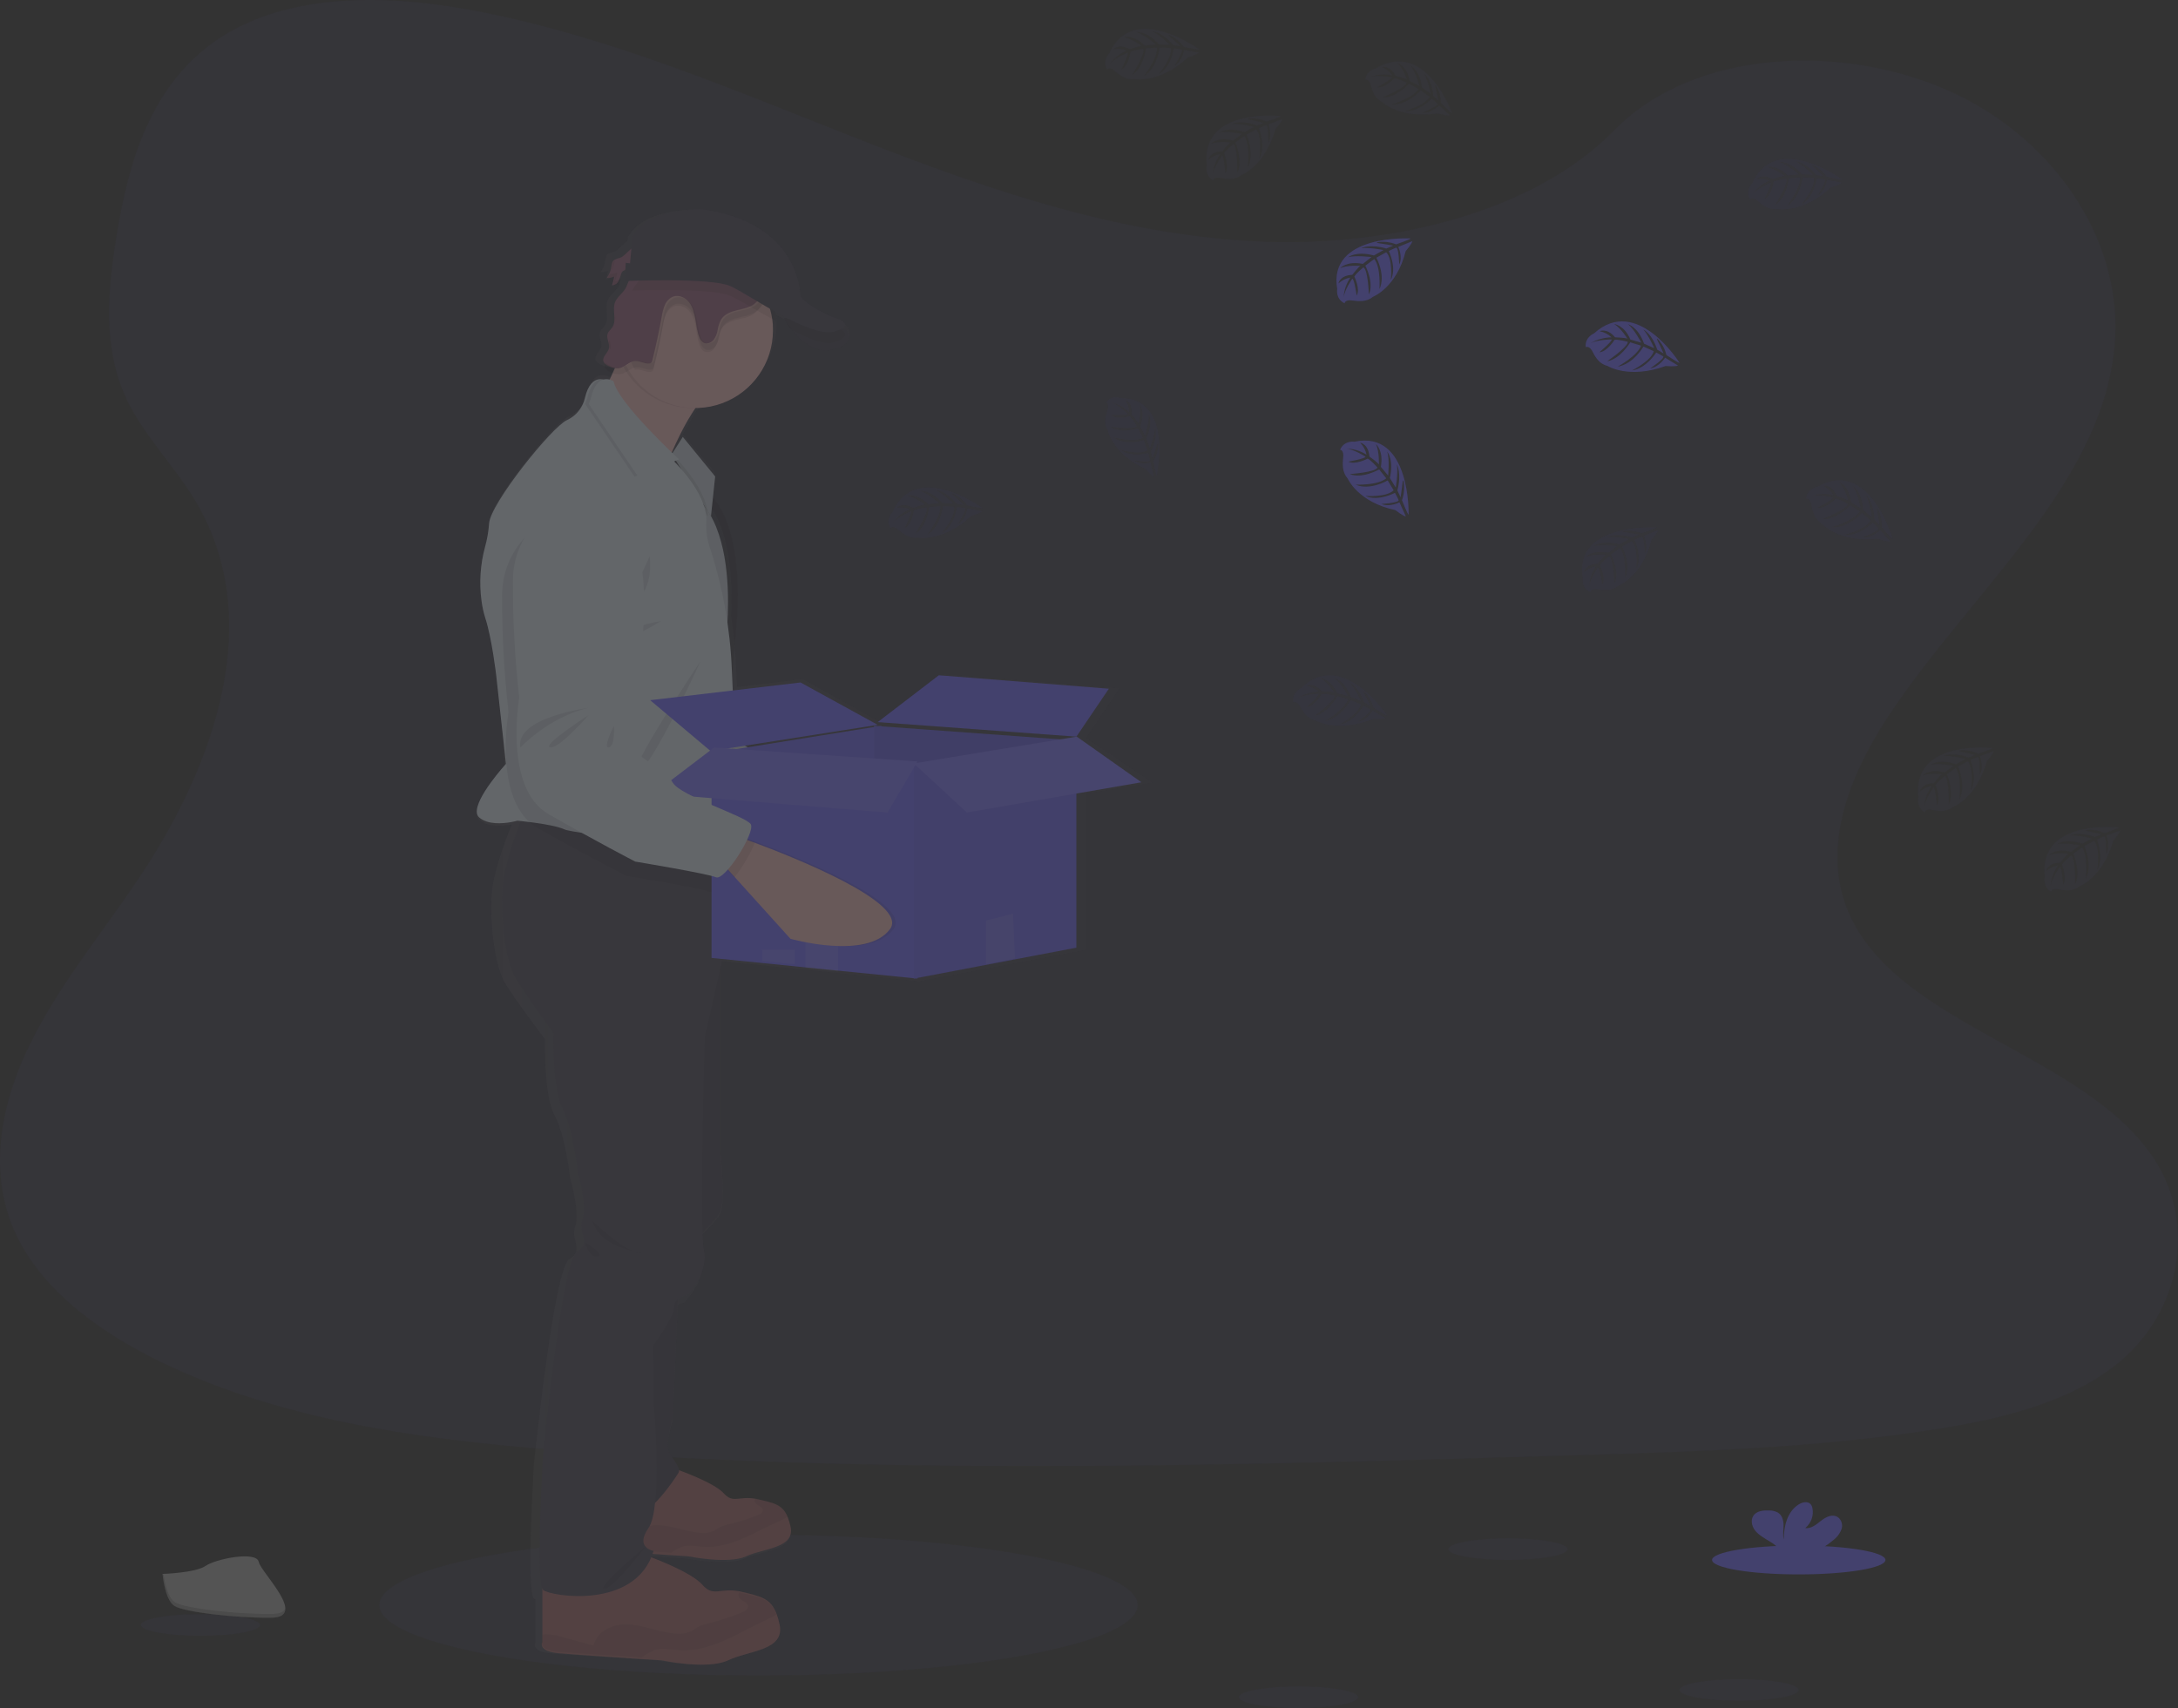 <?xml version="1.0" encoding="UTF-8"?>
<svg width="603px" height="473px" viewBox="0 0 603 473" version="1.1" xmlns="http://www.w3.org/2000/svg" xmlns:xlink="http://www.w3.org/1999/xlink">
    <rect x="0" y="0" width="603" height="473" fill="#333333" stroke="none"/>
    <!-- Generator: Sketch 57.1 (83088) - https://sketch.com -->
    <title>undraw_empty_xct9Empty</title>
    <desc>Created with Sketch.</desc>
    <defs>
        <linearGradient x1="0.042%" y1="50.012%" x2="100%" y2="50.012%" id="linearGradient-1">
            <stop stop-color="#808080" stop-opacity="0.25" offset="0%"></stop>
            <stop stop-color="#808080" stop-opacity="0.12" offset="54%"></stop>
            <stop stop-color="#808080" stop-opacity="0.1" offset="100%"></stop>
        </linearGradient>
    </defs>
    <g id="Page-1" stroke="none" stroke-width="1" fill="none" fill-rule="evenodd" opacity="0.282">
        <g id="undraw_empty_xct9" fill-rule="nonzero">
            <ellipse id="Oval" fill="#6C63FF" opacity="0.1" cx="210" cy="444.5" rx="105" ry="19.5"></ellipse>
            <path d="M350.348,66.932 C311.691,65.586 274.874,53.028 239.717,39.293 C204.56,25.558 169.737,10.344 132.006,3.068 C107.737,-1.612 79.981,-2.279 60.431,10.795 C41.61,23.413 35.53,45.133 32.263,65.303 C29.802,80.481 28.356,96.457 35.094,110.667 C39.777,120.533 48.079,128.824 53.825,138.276 C73.817,171.154 59.685,211.698 38.027,243.801 C27.872,258.858 16.076,273.243 8.233,289.255 C0.391,305.267 -3.235,323.677 3.628,340.056 C10.425,356.279 26.63,368.44 44.185,377.002 C79.838,394.396 121.834,399.371 162.814,402.195 C253.502,408.432 344.668,405.734 435.595,403.024 C469.247,402.027 503.042,401.011 536.144,395.778 C554.529,392.87 573.506,388.256 586.855,377.116 C603.795,362.978 607.994,339.041 596.639,321.316 C577.597,291.574 524.963,284.19 511.637,252.279 C504.314,234.711 511.834,215.147 522.484,198.858 C545.325,163.907 583.606,133.247 585.619,93.303 C587.005,65.868 568.602,38.392 540.146,25.408 C510.323,11.798 468.96,13.511 446.968,36.036 C424.3,59.205 384.484,68.127 350.348,66.932 Z" id="Path" fill="#6C63FF" opacity="0.1"></path>
            <path d="M319,216.717 L300.657,204.378 L300.657,204.378 L309.909,190.635 L261.462,186.781 L244.053,200.214 L222.26,188.024 L204.085,190.205 L203.869,185.425 C203.644,180.441 203.143,175.474 202.366,170.547 C202.444,169.053 202.498,167.338 202.492,165.474 C202.492,157.616 201.426,147.201 196.743,140.258 L197.821,130.59 L189.078,120.283 C190.482,117.492 192.083,114.805 193.868,112.24 C194.168,111.81 194.467,111.392 194.791,110.986 C206.139,110.167 215.092,100.858 215.092,89.475 C215.092,88.949 215.092,88.423 215.032,87.903 C215.032,87.694 214.99,87.479 214.966,87.27 C216.074,87.867 217.194,88.465 218.314,89.062 C218.523,89.361 218.763,89.66 219.027,90.013 L219.027,90.013 L219.08,90.078 L219.416,90.491 L219.524,90.616 C219.643,90.759 219.769,90.897 219.895,91.04 L219.979,91.136 C220.296,91.488 220.631,91.847 220.991,92.199 C221.034,92.234 221.074,92.272 221.111,92.313 L221.56,92.731 L221.685,92.845 C222.069,93.185 222.476,93.514 222.883,93.825 L223.015,93.92 L223.53,94.273 L223.698,94.38 C223.895,94.5 224.099,94.625 224.296,94.739 L224.368,94.781 C224.602,94.906 224.841,95.026 225.081,95.139 L225.201,95.187 C225.404,95.275 225.604,95.358 225.8,95.438 L225.985,95.504 C226.195,95.575 226.398,95.641 226.614,95.701 L226.746,95.737 C227.009,95.803 227.273,95.856 227.542,95.898 L227.572,95.898 C227.826,95.939 228.082,95.965 228.339,95.976 L228.512,95.976 C228.742,95.988 228.972,95.988 229.201,95.976 L229.351,95.976 C229.638,95.959 229.924,95.925 230.207,95.874 C231.547,95.698 232.834,95.238 233.98,94.524 C234.272,94.329 234.531,94.089 234.747,93.813 C235.944,92.247 234.627,90.532 234.627,90.532 L234.627,90.532 C234.16,89.421 231.129,88.638 231.129,88.638 C231.129,88.638 221.548,84.647 221.548,81.468 C221.548,78.289 219.152,61.798 194.425,58.027 C194.425,58.027 178.34,57.125 173.819,65.717 L173.723,66.721 C172.393,67.552 171.291,69.219 169.98,69.709 C169.413,69.83 168.867,70.031 168.357,70.306 L168.357,70.193 L168.357,70.193 C168.206,70.325 168.082,70.485 167.992,70.665 C167.71,71.224 167.541,71.833 167.495,72.457 C167.36,73.22 167.094,73.954 166.71,74.626 C166.603,74.818 166.483,75.001 166.351,75.176 L166.351,75.176 L166.249,75.337 C166.944,75.391 167.642,75.279 168.285,75.009 C168.184,75.827 167.983,76.629 167.686,77.399 C168.464,77.424 169.184,76.994 169.531,76.299 L169.531,76.252 L169.609,76.144 C169.759,75.867 169.884,75.577 169.98,75.278 L169.914,75.349 C170.034,74.961 170.142,74.567 170.273,74.184 C170.334,73.969 170.433,73.766 170.567,73.587 C170.891,73.261 171.351,73.108 171.807,73.174 L171.561,78.355 L171.669,78.355 C171.525,78.732 171.348,79.096 171.142,79.442 C170.291,80.817 168.746,81.755 168.177,83.261 C167.932,83.987 167.838,84.755 167.902,85.519 C167.902,85.967 167.956,86.421 167.992,86.87 L167.992,86.834 C168.076,88.029 168.1,89.164 167.453,90.126 C167.01,90.783 166.297,91.279 166.051,92.026 C165.984,92.234 165.953,92.453 165.962,92.672 C166.01,93.326 166.147,93.972 166.369,94.59 C166.371,94.578 166.371,94.566 166.369,94.554 C166.518,95.008 166.553,95.493 166.471,95.964 C166.201,97.159 164.746,98.157 164.818,99.298 C164.814,99.448 164.836,99.598 164.884,99.74 C165.164,100.298 165.649,100.726 166.237,100.935 C167.16,101.459 168.221,101.692 169.279,101.604 C169.676,101.533 170.06,101.402 170.417,101.216 C169.998,102.178 169.567,103.128 169.13,104.03 C169.064,104.174 168.992,104.317 168.92,104.461 C168.92,104.461 165.219,101.993 163.117,107.024 C162.503,108.07 162.065,109.208 161.818,110.394 C161.712,110.869 161.564,111.333 161.374,111.78 C160.441,113.357 159.045,114.608 157.374,115.365 C153.086,117.325 135.767,138.878 135.462,144.459 C135.312,146.637 134.943,148.795 134.36,150.9 C132.997,155.857 132.646,161.036 133.33,166.131 C133.544,167.777 133.898,169.403 134.39,170.989 C136.228,176.564 137.456,186.966 137.456,186.966 L139.444,205.024 C139.37,207.516 139.478,210.01 139.768,212.487 C137.737,214.799 129.587,224.437 132.701,227.06 C135.096,229.128 139.288,228.787 141.642,228.363 C139.66,233.256 136.54,241.765 136.126,247.609 C135.528,256.255 137.151,267.71 139.72,272.107 C142.289,276.505 150.852,287.786 150.852,287.786 C150.852,287.786 150.451,303.262 153.511,308.885 C156.572,314.508 157.805,326.171 157.805,326.171 C157.805,326.171 160.662,336.018 159.23,339.639 C157.799,343.26 161.883,346.272 157.596,348.68 C153.308,351.088 147.822,405.361 147.822,405.361 C147.822,405.361 145.612,440.931 147.822,442.742 C147.94,442.827 148.067,442.902 148.199,442.963 L148.199,454.913 C148.199,454.913 146.666,457.423 152.901,457.931 C157.17,458.271 169.273,459.042 176.454,459.49 L182.017,459.837 C182.017,459.837 195.192,462.454 201.013,459.837 C206.834,457.22 217.152,457.279 215.619,450.366 C215.416,449.425 215.144,448.501 214.805,447.6 C213.122,443.309 210.265,442.819 205.001,441.624 C204.696,441.559 204.402,441.499 204.133,441.451 C198.587,440.489 196.767,443.064 193.659,439.712 C190.958,436.814 182.358,433.57 179.43,432.542 C179.502,432.327 179.592,432.118 179.664,431.897 C178.834,431.756 178.063,431.381 177.442,430.815 L185.377,431.317 L190.102,431.61 C190.102,431.61 201.3,433.839 206.271,431.61 C211.241,429.381 219.985,429.441 218.679,423.567 C218.507,422.767 218.277,421.98 217.99,421.213 C216.559,417.568 214.128,417.168 209.654,416.158 C209.397,416.104 209.157,416.05 208.918,416.009 C204.205,415.19 202.66,417.377 200.019,414.533 C197.755,412.107 190.611,409.388 188.042,408.462 C188.042,407.135 186.245,405.247 185.113,403.353 C183.784,401.142 186.239,393.404 186.239,393.404 L187.64,361.299 C188.174,361.062 188.738,360.901 189.317,360.821 C189.317,360.821 195.653,354.786 194.222,348.357 C193.93,346.413 193.778,344.45 193.767,342.484 C195.851,340.554 198.719,337.703 199.534,335.947 C200.863,333.084 199.534,319.216 199.534,319.216 L199.534,266.186 L210.133,267.255 L219.751,268.241 L222.68,268.54 L232.297,269.508 L254.401,271.737 L274.319,267.973 L282.937,266.347 L300.657,263.001 L300.657,219.741 L319,216.717 Z M173.112,73.366 L171.878,73.234 C172.286,73.252 172.717,73.33 173.112,73.366 Z" id="Shape" fill="url(#linearGradient-1)"></path>
            <path d="M277.487,245.754 C271.493,254.347 249.946,249.796 249.946,249.796 L233.248,234.142 L231,232.022 L234.77,224 C234.77,224 235.969,224.33 238.025,224.919 C248.819,228.059 282.545,238.531 277.487,245.754 Z" id="Path" fill="#EFB7B9"></path>
            <path d="M238,222.996 C237.264,225.784 235.248,229.959 233.244,233 L231,230.701 L234.763,222 C234.763,222 235.972,222.358 238,222.996 Z" id="Path" fill="#000000" opacity="0.1"></path>
            <path d="M178.664,134.252 C178.664,134.252 163.272,141.092 164.027,157.888 C164.57,168.709 165.747,179.489 167.551,190.172 C167.551,190.172 164.405,215.447 177.507,221.962 C190.61,228.478 202.735,233.835 202.735,233.835 C202.735,233.835 223.235,236.044 225.782,236.957 C228.329,237.87 236.289,223.914 234.821,221.74 C233.352,219.566 214.537,215.009 212.14,211.382 C209.742,207.754 204.198,205.515 204.198,205.515 C204.198,205.515 198.474,202.044 198.084,198.909 C197.695,195.774 199.205,193.438 199.589,192.063 C199.972,190.688 200.943,177.411 200.943,177.411 C200.943,177.411 207.405,130.151 178.664,134.252 Z" id="Path" fill="#DCE6F2"></path>
            <path d="M189,189 C189,189 168.116,192.56 170.138,200 C170.138,200 177.719,191.969 189,189 Z" id="Path" fill="#000000" opacity="0.1"></path>
            <path d="M190,191 C190,191 179.153,201.447 181.275,201.982 C183.398,202.517 190,191 190,191 Z" id="Path" fill="#000000" opacity="0.1"></path>
            <path d="M194.933,195 C194.933,195 193.338,202.482 194.319,201.975 C195.299,201.469 194.933,195 194.933,195 Z" id="Path" fill="#000000" opacity="0.1"></path>
            <path d="M238.342,222.877 L237.07,222.51 C237.433,221.307 237.534,220.333 237.237,219.882 C235.781,217.705 217.134,213.145 214.763,209.506 C212.391,205.867 206.887,203.63 206.887,203.63 C206.887,203.63 201.21,200.153 200.824,197.014 C200.438,193.874 201.935,191.534 202.316,190.157 C202.696,188.78 203.659,175.475 203.659,175.475 C203.659,175.475 210.049,128.145 181.547,132.253 C181.547,132.253 166.283,139.11 167.026,155.933 C167.565,166.772 168.734,177.569 170.527,188.268 C170.527,188.268 167.407,213.584 180.4,220.11 C193.394,226.636 205.419,232.002 205.419,232.002 C205.419,232.002 225.741,234.209 228.273,235.129 C229.23,235.478 230.96,233.68 232.654,231.208 L233.617,232.116 L250.177,247.79 C250.177,247.79 271.546,252.356 277.49,243.748 C282.512,236.507 249.071,226.017 238.342,222.877 Z" id="Path" fill="#000000" opacity="0.1"></path>
            <path d="M171.643,71.412 C171.051,71.525 170.483,71.74 169.967,72.047 C169.362,72.539 169.362,73.381 169.21,74.117 C169.033,75.14 168.619,76.11 168,76.953 C168.689,77.002 169.38,76.89 170.015,76.626 C169.912,77.438 169.709,78.235 169.41,78.999 C170.18,79.019 170.891,78.594 171.226,77.914 C171.546,77.245 171.799,76.548 171.982,75.831 C172.039,75.617 172.138,75.416 172.273,75.238 C172.83,74.592 173.865,74.882 174.724,74.965 C176.181,75.086 177.589,74.423 178.404,73.233 C179.318,71.875 179.372,68.398 177.193,68.03 C174.918,67.663 173.501,70.736 171.643,71.412 Z" id="Path" fill="#965D7B"></path>
            <g id="Group" opacity="0.1" transform="translate(168, 72)" fill="#000000">
                <path d="M2.065,0.998 C2.122,0.712 2.16,0.414 2.229,0.128 L2.229,0.128 C1.629,0.613 1.598,1.435 1.44,2.164 C1.36,2.585 1.236,2.997 1.067,3.395 C1.565,2.663 1.904,1.849 2.065,0.998 L2.065,0.998 Z" id="Path"></path>
                <path d="M2.267,5.816 C2.582,5.065 2.794,4.281 2.899,3.482 C2.267,3.728 1.582,3.838 0.897,3.803 C0.697,4.214 0.454,4.604 0.171,4.97 C0.887,5.021 1.606,4.913 2.267,4.655 C2.162,5.454 1.95,6.238 1.636,6.988 C2.439,7.006 3.18,6.589 3.531,5.921 C3.688,5.656 3.815,5.376 3.909,5.087 C3.533,5.573 2.914,5.848 2.267,5.816 L2.267,5.816 Z" id="Path"></path>
                <path d="M7.813,1.849 C6.916,1.768 5.829,1.482 5.248,2.118 C5.11,2.293 5.007,2.491 4.945,2.701 C4.888,2.853 4.838,3.01 4.794,3.167 C5.394,2.73 6.366,2.963 7.181,3.039 C8.7,3.154 10.168,2.503 11.021,1.336 C11.212,1.053 11.355,0.744 11.444,0.42 C10.566,1.424 9.205,1.96 7.813,1.849 Z" id="Path"></path>
            </g>
            <polygon id="Path" fill="#DCE6F2" points="189.038 121 198 131.949 196.831 143 186 125.776"></polygon>
            <polygon id="Path" fill="#000000" opacity="0.1" points="198 131.949 196.901 142.343 196.83 143 187.052 127.454 186 125.776 186.306 125.293 189.034 121 189.639 121.74"></polygon>
            <path d="M201.438,104.91 C198.38,105.784 195.458,108.783 192.916,112.425 C191.197,114.938 189.661,117.57 188.317,120.301 C187.481,121.965 186.746,123.565 186.136,124.958 L185.709,125.95 C184.678,128.377 184.103,130 184.103,130 C184.103,130 160.693,112.467 164.397,111.286 C165.642,110.89 167.278,108.234 168.896,104.886 L169.097,104.461 C170.122,102.312 171.13,99.916 172.025,97.66 C173.856,93.026 175.213,89 175.213,89 C175.213,89 210.773,102.253 201.438,104.91 Z" id="Path" fill="#EFB7B9"></path>
            <path d="M217,88 C217,88 222.545,98.269 229.992,96.869 C237.44,95.468 234.376,91.355 234.376,91.355 L217,88 Z" id="Path" fill="#444053"></path>
            <path d="M206.579,430.99 C201.675,433.263 190.588,430.99 190.588,430.99 L185.916,430.694 C179.847,430.3 169.689,429.634 166.096,429.339 C160.853,428.901 162.139,426.72 162.139,426.72 L162.139,413.543 L187.578,407 C187.578,407 197.634,410.493 200.389,413.543 C203.004,416.45 204.533,414.214 209.2,415.052 C209.431,415.095 209.673,415.144 209.928,415.206 C214.358,416.235 216.761,416.641 218.181,420.369 C218.467,421.152 218.696,421.955 218.867,422.771 C220.178,428.772 211.476,428.729 206.579,430.99 Z" id="Path" fill="#A36468"></path>
            <path d="M218,420.098 C217.091,420.653 216.136,421.131 215.145,421.528 C211.818,423.011 208.655,424.819 205.291,426.219 C201.928,427.619 198.305,428.618 194.664,428.352 C192.758,428.216 190.81,427.761 188.99,428.293 C187.864,428.717 186.803,429.292 185.838,430 C179.789,429.622 169.664,428.984 166.083,428.7 C160.857,428.281 162.139,426.189 162.139,426.189 L162.139,424.712 C162.326,424.712 162.538,424.659 162.78,424.642 C164.032,424.622 165.278,424.804 166.47,425.179 C169.095,425.876 171.708,426.562 174.333,427.247 C174.77,425.639 175.863,424.276 177.358,423.478 C178.856,422.701 180.538,422.324 182.233,422.385 C186.304,422.438 190.157,424.323 194.222,424.512 C195.358,424.614 196.503,424.426 197.543,423.968 C198.099,423.696 198.589,423.301 199.134,422.999 C200.005,422.588 200.925,422.284 201.874,422.095 C204.539,421.447 207.157,420.622 209.707,419.626 C210.433,419.348 211.28,418.846 211.183,418.09 C211.056,417.085 209.441,416.967 209.017,416.046 C208.866,415.709 208.884,415.322 209.066,415 C209.296,415.041 209.538,415.089 209.792,415.148 C214.189,416.134 216.585,416.524 218,420.098 Z" id="Path" fill="#000000" opacity="0.1"></path>
            <path d="M201.61,459.788 C195.937,462.515 183.097,459.788 183.097,459.788 L177.693,459.455 C170.693,458.984 158.905,458.199 154.743,457.829 C148.669,457.301 150.162,454.688 150.162,454.688 L150.162,438.852 L179.621,431 C179.621,431 191.267,435.19 194.456,438.852 C197.483,442.338 199.233,439.656 204.662,440.661 C204.93,440.711 205.211,440.774 205.504,440.843 C210.633,442.1 213.416,442.571 215.059,447.043 C215.391,447.982 215.657,448.946 215.853,449.926 C217.334,457.125 207.283,457.068 201.61,459.788 Z" id="Path" fill="#A36468"></path>
            <path d="M215,447.092 C213.946,447.757 212.838,448.332 211.688,448.81 C207.827,450.588 204.151,452.757 200.248,454.438 C196.345,456.12 192.138,457.313 187.907,456.999 C185.699,456.837 183.437,456.276 181.343,456.927 C180.03,457.443 178.795,458.141 177.673,459 C170.679,458.548 158.899,457.795 154.739,457.439 C148.67,456.933 150.162,454.426 150.162,454.426 L150.162,452.655 C150.409,452.614 150.658,452.586 150.908,452.57 C152.362,452.543 153.81,452.761 155.193,453.215 L164.317,455.698 C164.831,453.762 166.111,452.126 167.856,451.172 C169.595,450.236 171.55,449.782 173.519,449.858 C178.246,449.925 182.715,452.184 187.436,452.413 C188.75,452.535 190.074,452.313 191.279,451.769 C191.929,451.437 192.472,450.961 193.129,450.606 C194.138,450.107 195.207,449.742 196.309,449.521 C199.387,448.737 202.409,447.746 205.356,446.556 C206.198,446.219 207.182,445.616 207.069,444.712 C206.92,443.507 205.046,443.362 204.551,442.253 C204.382,441.848 204.404,441.387 204.61,441 C204.879,441.048 205.159,441.108 205.452,441.175 C210.578,442.332 213.359,442.802 215,447.092 Z" id="Path" fill="#000000" opacity="0.1"></path>
            <path d="M187.837,355 L186.302,392.403 C186.302,392.403 184.003,400.041 185.25,402.226 C186.498,404.411 188.601,406.589 187.837,407.881 C187.072,409.173 177.875,423.139 174.903,417.781 C171.932,412.423 169,389.206 169,389.206 L171.742,360.53 L187.837,355 Z" id="Path" fill="#444053"></path>
            <path d="M194.98,261 L199.423,266.958 L199.423,318.776 C199.423,318.776 200.722,332.589 199.423,335.442 C198.123,338.295 191.538,344 191.538,344 L186,315.473 L187.197,285.293 L194.98,261 Z" id="Path" fill="#444053"></path>
            <path d="M187.837,355 L186.302,392.403 C186.302,392.403 184.003,400.041 185.25,402.226 C186.498,404.411 188.601,406.589 187.837,407.881 C187.072,409.173 177.875,423.139 174.903,417.781 C171.932,412.423 169,389.206 169,389.206 L171.742,360.53 L187.837,355 Z" id="Path" fill="#000000" opacity="0.1"></path>
            <path d="M194.98,261 L199.423,266.958 L199.423,318.776 C199.423,318.776 200.722,332.589 199.423,335.442 C198.123,338.295 191.538,344 191.538,344 L186,315.473 L187.197,285.293 L194.98,261 Z" id="Path" fill="#000000" opacity="0.1"></path>
            <path d="M200,237.406 L200,265.421 L195.093,287.229 C195.093,287.229 193.52,339.855 194.893,346.254 C196.265,352.652 190.18,358.661 190.18,358.661 C190.18,358.661 186.645,359.063 186.645,361.861 C186.645,364.658 180.754,372.666 180.754,372.666 L180.949,388.273 C180.949,388.273 183.506,417.488 179.576,423.088 C175.647,428.689 180.949,429.493 180.949,429.493 C176.042,445.899 152.478,442.099 150.352,440.298 C148.225,438.497 150.352,403.081 150.352,403.081 C150.352,403.081 155.618,349.057 159.742,346.656 C163.865,344.255 159.942,341.253 161.315,337.652 C162.687,334.05 159.942,324.248 159.942,324.248 C159.942,324.248 158.764,312.638 155.818,307.038 C152.873,301.437 153.262,286.028 153.262,286.028 C153.262,286.028 145.014,274.821 142.564,270.421 C140.113,266.021 138.534,254.616 139.124,246.008 C139.524,240.192 142.523,231.722 144.425,226.848 C145.338,224.513 145.998,223 145.998,223 L146.558,223.15 L178.734,231.734 L200,237.406 Z" id="Path" fill="#444053"></path>
            <path d="M201.387,105.314 C198.228,106.208 195.211,109.275 192.584,113 L191.899,113 C184.064,113.005 176.824,108.876 172.922,102.174 C172.121,100.81 171.476,99.362 171,97.857 C172.892,93.118 174.293,89 174.293,89 C174.293,89 211.029,102.597 201.387,105.314 Z" id="Path" fill="#000000" opacity="0.1"></path>
            <path d="M214,91.49 C214.015,100.497 208.4,108.556 199.94,111.672 C191.479,114.789 181.97,112.301 176.126,105.442 C170.282,98.582 169.345,88.809 173.779,80.966 C174.43,79.804 175.192,78.705 176.052,77.687 C177.47,75.999 179.137,74.537 180.995,73.35 C187.381,69.297 195.429,68.895 202.188,72.29 C208.947,75.686 213.421,82.38 213.97,89.916 C213.982,90.445 214,90.968 214,91.49 Z" id="Path" fill="#EFB7B9"></path>
            <path d="M196,142.331 L195.928,143 L185.959,127.177 C184.916,129.678 184.334,131.352 184.334,131.352 C184.334,131.352 160.655,113.252 164.402,112.035 C165.661,111.627 167.315,108.889 168.952,105.438 L169.156,105 C170.894,110.258 180.995,120.768 185.198,124.98 C185.683,125.467 186.085,125.868 186.396,126.16 L187.038,126.769 L187.374,127.11 C188.902,128.71 195.353,135.77 196,142.331 Z" id="Path" fill="#000000" opacity="0.1"></path>
            <path d="M203,194.013 L201.903,228.804 L201.71,235 C201.71,235 188.714,233.812 176.585,232.505 C166.82,231.454 157.615,230.319 156.198,229.654 C154.39,228.816 150.514,228.169 147.458,227.759 C145.095,227.444 143.238,227.278 143.238,227.278 C143.238,227.278 142.545,227.48 141.478,227.67 C139.151,228.086 135.064,228.424 132.683,226.387 C129.639,223.779 137.638,214.305 139.633,212.03 L140.073,211.536 L139.32,204.676 L137.361,186.885 C137.361,186.885 136.155,176.638 134.347,171.144 C133.863,169.581 133.515,167.982 133.304,166.362 C132.632,161.343 132.976,156.244 134.317,151.357 C134.889,149.281 135.253,147.154 135.402,145.007 C135.703,139.512 152.732,118.277 156.952,116.346 C158.85,115.474 160.378,113.973 161.268,112.105 C161.562,111.517 161.783,110.897 161.925,110.257 C163.733,102.535 168.309,105.6 168.309,105.6 C169.412,111.641 186.489,127.632 186.489,127.632 L186.827,127.965 C188.521,129.676 196.068,137.707 195.531,144.562 C195.424,147.113 195.811,149.661 196.671,152.07 C200.144,162.848 202.141,174.035 202.608,185.335 L203,194.013 Z" id="Path" fill="#DCE6F2"></path>
            <path d="M179.87,154 C179.87,154 175.675,164.262 172.529,165.922 C169.383,167.582 181.368,169.424 179.87,154 Z" id="Path" fill="#000000" opacity="0.1"></path>
            <path d="M183,172 C183,172 174,173.41 174,175.525 C174,177.641 183,172 183,172 Z" id="Path" fill="#000000" opacity="0.1"></path>
            <path d="M194,183 C194,183 180.292,213.07 176.46,213.981 C172.628,214.892 194,183 194,183 Z" id="Path" fill="#000000" opacity="0.1"></path>
            <path d="M187,127.2 L175.672,132 L162,111.868 C162.287,111.3 162.503,110.701 162.642,110.082 C164.409,102.617 168.88,105.58 168.88,105.58 C169.958,111.42 186.647,126.878 186.647,126.878 L187,127.2 Z" id="Path" fill="#000000" opacity="0.1"></path>
            <path d="M188,127.2 L176.672,132 L163,111.868 C163.287,111.3 163.503,110.701 163.642,110.082 C165.409,102.617 169.88,105.58 169.88,105.58 C170.958,111.42 187.647,126.878 187.647,126.878 L188,127.2 Z" id="Path" fill="#DCE6F2"></path>
            <path d="M201.809,236.136 C201.809,236.136 188.943,234.938 176.937,233.62 L198.479,239.28 L198.479,245.869 C197.536,246.725 196.719,247.168 196.188,246.941 C193.705,245.893 173.446,242.598 173.446,242.598 C173.446,242.598 161.678,236.609 148.979,229.421 C148.671,229.25 148.372,229.062 148.084,228.858 C146.603,227.849 145.327,226.567 144.324,225.079 C141.979,221.671 140.834,217.293 140.338,212.998 C140.06,210.537 139.956,208.059 140.028,205.583 C140.089,202.776 140.345,199.976 140.792,197.204 C139.564,186.467 138.966,175.668 139.002,164.861 C139.151,148.09 154.815,142.1 154.815,142.1 C183.608,139.555 174.681,186.273 174.681,186.273 C174.681,186.273 173.016,199.45 172.563,200.798 C172.109,202.145 170.48,204.391 170.701,207.536 C170.921,210.68 176.423,214.442 176.423,214.442 C176.423,214.442 181.794,216.969 184.008,220.713 C185.619,223.474 196.086,227.217 202,229.889 L201.809,236.136 Z" id="Path" fill="#000000" opacity="0.1"></path>
            <path d="M213,78.758 C213.01,79.73 212.81,80.693 212.411,81.579 C212.11,82.302 211.76,83.004 211.364,83.68 C210.745,84.923 209.866,86.018 208.787,86.89 C207.427,87.864 205.709,88.135 204.08,88.531 C202.45,88.926 200.755,89.558 199.825,90.95 C199.322,91.846 198.985,92.826 198.831,93.842 C198.675,94.858 198.271,95.819 197.654,96.639 C196.994,97.463 195.861,97.735 194.901,97.3 C194.409,96.968 194.035,96.486 193.836,95.925 C193.165,94.409 192.994,92.727 192.724,91.092 C192.453,89.457 192.07,87.776 191.07,86.459 C190.07,85.143 188.299,84.276 186.728,84.789 C185.665,85.2 184.815,86.026 184.374,87.079 C183.939,88.122 183.641,89.217 183.486,90.337 C182.756,94.342 181.895,98.323 180.903,102.281 C180.872,102.443 180.806,102.597 180.709,102.73 C180.552,102.886 180.341,102.975 180.12,102.977 C178.802,103.154 177.537,102.228 176.207,102.328 C176.07,102.337 175.934,102.359 175.801,102.393 C171.397,94.716 172.246,85.098 177.925,78.316 L178.031,78.286 C178.916,77.971 179.72,77.463 180.385,76.799 C181.234,75.946 182.021,75.033 182.739,74.067 L183.209,73.476 C184.562,71.842 186.102,70.374 187.799,69.104 C188.262,68.723 188.793,68.435 189.364,68.254 C189.852,68.158 190.353,68.142 190.847,68.207 C192.879,68.451 194.927,68.528 196.972,68.437 C198.396,68.212 199.832,68.066 201.273,68 C204.997,68.106 208.175,70.744 210.528,73.636 C211.793,75.117 212.923,76.823 213,78.758 Z" id="Path" fill="#000000" opacity="0.1"></path>
            <path d="M173.136,79.941 C172.31,81.313 170.817,82.245 170.258,83.75 C169.437,85.934 170.823,88.654 169.55,90.603 C169.128,91.259 168.432,91.747 168.194,92.499 C167.79,93.768 168.896,95.122 168.61,96.428 C168.325,97.734 166.624,98.835 167.076,100.11 C167.343,100.667 167.812,101.098 168.384,101.314 C169.286,101.837 170.323,102.07 171.358,101.982 C172.982,101.711 174.189,100.098 175.836,99.978 C177.175,99.882 178.453,100.82 179.786,100.646 C180.009,100.638 180.221,100.546 180.38,100.387 C180.481,100.253 180.549,100.096 180.577,99.93 C181.576,95.898 182.448,91.839 183.193,87.751 C183.345,86.609 183.645,85.492 184.085,84.43 C184.535,83.359 185.393,82.517 186.464,82.095 C188.052,81.577 189.837,82.456 190.854,83.798 C191.871,85.14 192.257,86.855 192.531,88.521 C192.804,90.188 192.977,91.903 193.649,93.449 C193.853,94.023 194.232,94.516 194.731,94.857 C195.623,95.381 196.825,94.966 197.509,94.183 C198.135,93.346 198.544,92.364 198.698,91.325 C198.853,90.291 199.194,89.294 199.703,88.383 C200.643,86.963 202.362,86.319 204.003,85.916 C205.645,85.513 207.375,85.23 208.761,84.237 C209.85,83.349 210.738,82.235 211.366,80.97 C212.246,79.417 213.067,77.732 212.996,75.945 C212.918,73.996 211.776,72.257 210.557,70.74 C208.178,67.792 204.961,65.102 201.196,65 C199.739,65.062 198.288,65.21 196.849,65.445 C194.782,65.539 192.711,65.459 190.657,65.205 C190.158,65.144 189.652,65.162 189.159,65.259 C188.581,65.437 188.045,65.732 187.583,66.125 C185.866,67.419 184.307,68.914 182.938,70.578 C182.055,71.762 181.097,72.888 180.071,73.948 C179.398,74.626 178.586,75.146 177.692,75.47 C177.097,75.638 176.503,75.518 175.938,75.705 C174.183,76.264 173.951,78.581 173.136,79.941 Z" id="Path" fill="#965D7B"></path>
            <path d="M229.995,96.868 C225.13,97.783 221.098,93.754 218.867,90.815 C218.181,89.922 217.558,88.982 217,88 L233.698,91.226 L234.373,91.357 C234.373,91.357 237.444,95.473 229.995,96.868 Z" id="Path" fill="#000000" opacity="0.1"></path>
            <g id="Group" opacity="0.1" transform="translate(167, 77)" fill="#000000">
                <path d="M2.076,19.452 C2.143,18.684 2.025,17.912 1.731,17.198 C1.731,17.257 1.678,17.315 1.66,17.374 C1.404,18.16 1.749,18.976 1.969,19.792 C2.017,19.683 2.052,19.568 2.076,19.452 L2.076,19.452 Z" id="Path"></path>
                <path d="M3.492,9.843 C3.431,10.655 3.447,11.47 3.54,12.279 C3.601,11.467 3.585,10.652 3.492,9.843 L3.492,9.843 Z" id="Path"></path>
                <path d="M44.811,4.355 C44.184,5.592 43.296,6.681 42.205,7.548 C40.831,8.517 39.099,8.787 37.445,9.18 C35.791,9.573 34.084,10.201 33.144,11.587 C32.635,12.477 32.295,13.452 32.138,14.463 C31.984,15.475 31.575,16.434 30.949,17.251 C30.264,18.014 29.063,18.425 28.17,17.908 C27.671,17.575 27.292,17.094 27.087,16.535 C26.415,15.026 26.237,13.359 25.969,11.727 C25.701,10.096 25.303,8.429 24.291,7.12 C23.28,5.811 21.489,4.948 19.901,5.459 C18.827,5.868 17.969,6.69 17.521,7.736 C17.08,8.773 16.78,9.862 16.628,10.976 C15.887,14.963 15.014,18.923 14.011,22.856 C13.983,23.018 13.916,23.171 13.814,23.302 C13.655,23.457 13.443,23.547 13.219,23.555 C11.887,23.725 10.608,22.809 9.269,22.903 C7.621,23.02 6.413,24.593 4.789,24.852 C3.753,24.943 2.714,24.716 1.815,24.2 C1.401,24.025 1.03,23.765 0.726,23.437 C0.444,23.836 0.363,24.34 0.506,24.805 C0.768,25.351 1.238,25.773 1.815,25.979 C2.714,26.494 3.753,26.722 4.789,26.63 C6.413,26.372 7.621,24.799 9.269,24.682 C10.608,24.588 11.887,25.503 13.219,25.333 C13.443,25.325 13.655,25.235 13.814,25.081 C13.916,24.95 13.983,24.797 14.011,24.635 C15.01,20.722 15.883,16.762 16.628,12.755 C16.78,11.641 17.08,10.551 17.521,9.515 C17.969,8.469 18.827,7.647 19.901,7.237 C21.489,6.727 23.274,7.589 24.291,8.898 C25.309,10.207 25.695,11.88 25.969,13.506 C26.243,15.132 26.415,16.805 27.087,18.313 C27.292,18.873 27.671,19.353 28.17,19.687 C29.063,20.197 30.264,19.792 30.949,19.029 C31.575,18.212 31.984,17.254 32.138,16.241 C32.295,15.23 32.635,14.256 33.144,13.365 C34.084,11.98 35.803,11.358 37.445,10.958 C39.087,10.559 40.819,10.295 42.205,9.327 C43.296,8.459 44.184,7.37 44.811,6.134 C45.691,4.625 46.512,2.982 46.441,1.238 C46.429,1.014 46.405,0.791 46.369,0.569 C46.082,1.913 45.554,3.195 44.811,4.355 L44.811,4.355 Z" id="Path"></path>
            </g>
            <path d="M212.336,80.494 C213.871,83.105 214.781,86.011 215,89 C209.665,86.136 204.648,82.991 202.116,81.897 C197.703,79.989 181.203,80.276 175,80.453 C175.649,79.344 176.407,78.297 177.263,77.326 C178.68,75.715 180.346,74.321 182.203,73.19 C187.171,70.173 193.219,69.245 198.925,70.624 C204.63,72.004 209.491,75.569 212.366,80.482 L212.336,80.494 Z" id="Path" fill="#000000" opacity="0.1"></path>
            <path d="M231.152,94.734 C228.3,95.73 223.646,93.804 218.82,91.044 C218.152,90.078 217.544,89.061 217,88 L233.28,91.488 C234.359,92.323 234.632,93.515 231.152,94.734 Z" id="Path" fill="#000000" opacity="0.1"></path>
            <path d="M195.059,58.027 C195.059,58.027 179.501,57.146 175.128,65.508 L174.422,72.92 L173.237,72.791 L173,77.831 C173,77.831 196.777,76.804 202.188,79.222 C207.599,81.64 224.413,93.822 231.151,91.768 C237.89,89.714 230.559,87.807 230.559,87.807 C230.559,87.807 221.284,83.916 221.284,80.865 C221.284,77.814 218.984,61.694 195.059,58.027 Z" id="Path" fill="#444053"></path>
            <path d="M164,338 C164,338 173.771,347.706 178,346.959 C178,346.959 166.042,345.914 164,338 Z" id="Path" fill="#000000" opacity="0.1"></path>
            <path d="M162,344 C162,344 162.925,348.402 165.393,347.97 C167.861,347.538 162,344 162,344 Z" id="Path" fill="#000000" opacity="0.1"></path>
            <path d="M179,428 C179,428 164.891,439.678 167.27,439.994 C169.649,440.31 179,428 179,428 Z" id="Path" fill="#000000" opacity="0.1"></path>
            <polygon id="Path" fill="#6C63FF" points="198 208.391 244 201 244 244 200.294 241.741"></polygon>
            <polygon id="Path" fill="#000000" opacity="0.05" points="198 208.391 244 201 244 244 200.294 241.741"></polygon>
            <polygon id="Path" fill="#6C63FF" points="242 201 298 205.076 294.901 242.496 242 244"></polygon>
            <polygon id="Path" fill="#000000" opacity="0.1" points="242 201 298 205.076 294.901 242.496 242 244"></polygon>
            <polygon id="Path" fill="#6C63FF" points="259.913 187 243 199.972 298.01 204 307 190.725"></polygon>
            <polygon id="Path" fill="#6C63FF" points="180 193.898 221.64 189 243 200.728 196.747 208"></polygon>
            <polygon id="Path" fill="#6C63FF" points="254 211.801 254 271 232.1 268.802 222.573 267.852 219.671 267.555 210.151 266.599 197 265.28 197 208 243.745 211.112"></polygon>
            <polygon id="Path" fill="#6C63FF" points="298 205 298 262.438 280.76 265.717 272.375 267.313 253 271 253 212.103"></polygon>
            <polygon id="Path" fill="#000000" opacity="0.05" points="298 205 298 262.438 280.76 265.717 272.375 267.313 253 271 253 212.103"></polygon>
            <polygon id="Path" fill="#6C63FF" points="181 219.724 197.715 207 254 210.881 245.714 225"></polygon>
            <polygon id="Path" fill="#FFFFFF" opacity="0.1" points="181 219.724 197.715 207 254 210.881 245.714 225"></polygon>
            <polygon id="Path" fill="#6C63FF" points="298.108 204 253 211.42 267.681 225 316 216.63"></polygon>
            <polygon id="Path" fill="#FFFFFF" opacity="0.1" points="298.108 204 253 211.42 267.681 225 316 216.63"></polygon>
            <polygon id="Path" fill="#FFFFFF" opacity="0.1" points="281 265.431 273 267 273 254.929 280.494 253"></polygon>
            <polygon id="Path" fill="#FFFFFF" opacity="0.1" points="232 261 232 269 223 268.068 223 261"></polygon>
            <polygon id="Path" fill="#FFFFFF" opacity="0.1" points="220 263 220 267 211 266.119 211 263"></polygon>
            <path d="M247.408,257.291 C241.002,265.985 219.851,259.978 219.851,259.978 L204.133,242.578 L202,240.22 L206.171,232 C206.171,232 207.362,232.417 209.352,233.151 C219.887,237.058 252.8,249.976 247.408,257.291 Z" id="Path" fill="#000000" opacity="0.1"></path>
            <path d="M246.408,257.291 C240.002,265.985 218.851,259.978 218.851,259.978 L203.133,242.578 L201,240.22 L205.171,232 C205.171,232 206.362,232.417 208.352,233.151 C218.887,237.058 251.8,249.976 246.408,257.291 Z" id="Path" fill="#EFB7B9"></path>
            <path d="M209,233.197 C208.053,235.958 205.648,240.048 203.321,243 L201,240.548 L205.538,232 C205.538,232 206.841,232.434 209,233.197 Z" id="Path" fill="#000000" opacity="0.1"></path>
            <path d="M157.546,138.103 C157.546,138.103 142.148,144.093 142.001,160.868 C141.966,171.677 142.554,182.479 143.761,193.218 C143.761,193.218 139.362,218.23 151.827,225.419 C164.291,232.608 175.876,238.599 175.876,238.599 C175.876,238.599 195.79,241.894 198.236,242.942 C200.682,243.99 209.181,230.511 207.862,228.264 C206.542,226.018 188.411,220.476 186.258,216.732 C184.106,212.988 178.803,210.466 178.803,210.466 C178.803,210.466 173.395,206.698 173.178,203.552 C172.961,200.407 174.556,198.161 175.008,196.813 C175.46,195.465 177.096,182.285 177.096,182.285 C177.096,182.285 185.848,135.527 157.546,138.103 Z" id="Path" fill="#DCE6F2"></path>
            <path d="M163,196 C163,196 142.5,198.667 144.088,207 C144.088,207 151.878,198.593 163,196 Z" id="Path" fill="#000000" opacity="0.1"></path>
            <path d="M163,198 C163,198 149.887,206.406 152.295,206.975 C154.703,207.545 163,198 163,198 Z" id="Path" fill="#000000" opacity="0.1"></path>
            <path d="M169.958,201 C169.958,201 166.737,207.317 168.558,206.988 C170.378,206.658 169.958,201 169.958,201 Z" id="Path" fill="#000000" opacity="0.1"></path>
            <path d="M390.539,66.028 C390.539,66.028 367.53,64.71 370.218,80.057 C370.218,80.057 369.68,82.768 372.265,84 C372.265,84 372.307,82.849 374.626,83.246 C375.452,83.378 376.292,83.417 377.127,83.361 C378.259,83.289 379.336,82.867 380.191,82.158 L380.191,82.158 C380.191,82.158 386.664,79.619 389.183,69.557 C389.183,69.557 391.048,67.358 390.999,66.794 L387.112,68.377 C387.112,68.377 388.438,71.042 387.39,73.258 C387.39,73.258 387.269,68.475 386.518,68.584 C386.367,68.584 384.502,69.511 384.502,69.511 C384.502,69.511 386.785,74.151 385.059,77.53 C385.059,77.53 385.713,71.808 383.788,69.845 L381.051,71.365 C381.051,71.365 383.721,76.16 381.911,80.074 C381.911,80.074 382.377,74.07 380.476,71.733 L377.993,73.569 C377.993,73.569 380.506,78.301 378.974,81.548 C378.974,81.548 378.774,74.559 377.454,74.03 C377.454,74.03 375.286,75.849 374.96,76.597 C374.96,76.597 376.673,80.051 375.607,81.841 C375.607,81.841 374.953,77.184 374.396,77.161 C374.396,77.161 372.235,80.247 372.011,82.342 C372.115,80.389 372.756,78.495 373.87,76.85 C372.624,77.075 371.474,77.641 370.564,78.48 C370.564,78.48 370.897,76.298 374.402,76.108 C374.402,76.108 376.219,73.765 376.667,73.621 C376.667,73.621 373.179,73.345 371.066,74.237 C371.066,74.237 372.925,72.182 377.309,73.086 L379.731,71.186 C379.731,71.186 375.141,70.61 373.191,71.249 C373.191,71.249 375.432,69.43 380.391,70.754 L383.055,69.24 C383.055,69.24 379.143,68.435 376.812,68.728 C376.812,68.728 379.271,67.467 383.836,68.832 L385.743,68.02 C385.743,68.02 382.873,67.485 382.038,67.398 C381.202,67.312 381.154,67.093 381.154,67.093 C382.969,66.806 384.833,67.005 386.537,67.669 C386.537,67.669 390.624,66.27 390.539,66.028 Z" id="Path" fill="#6C63FF"></path>
            <path d="M458.591,146.028 C458.591,146.028 435.524,144.71 438.219,160.057 C438.219,160.057 437.679,162.768 440.271,164 C440.271,164 440.313,162.849 442.644,163.246 C443.472,163.378 444.314,163.417 445.151,163.361 C446.273,163.284 447.338,162.864 448.187,162.164 L448.187,162.164 C448.187,162.164 454.682,159.619 457.207,149.557 C457.207,149.557 459.071,147.364 458.998,146.8 L455.101,148.377 C455.101,148.377 456.43,151.042 455.386,153.258 C455.386,153.258 455.259,148.475 454.512,148.584 C454.36,148.584 452.484,149.511 452.484,149.511 C452.484,149.511 454.779,154.156 453.049,157.53 C453.049,157.53 453.705,151.808 451.768,149.845 L449.055,151.347 C449.055,151.347 451.732,156.142 449.917,160.057 C449.917,160.057 450.384,154.053 448.478,151.716 L445.995,153.558 C445.995,153.558 448.508,158.284 446.979,161.53 C446.979,161.53 446.778,154.542 445.455,154.013 C445.455,154.013 443.282,155.832 442.948,156.58 C442.948,156.58 444.672,160.034 443.603,161.824 C443.603,161.824 442.948,157.167 442.389,157.144 C442.389,157.144 440.222,160.23 439.998,162.325 C440.106,160.371 440.751,158.478 441.867,156.833 C440.617,157.058 439.463,157.624 438.547,158.462 C438.547,158.462 438.887,156.281 442.402,156.091 C442.402,156.091 444.192,153.748 444.672,153.604 C444.672,153.604 441.175,153.328 439.057,154.22 C439.057,154.22 440.92,152.165 445.309,153.097 L447.737,151.198 C447.737,151.198 443.13,150.622 441.181,151.261 C441.181,151.261 443.427,149.442 448.399,150.766 L451.07,149.252 C451.07,149.252 447.142,148.452 444.805,148.74 C444.805,148.74 447.276,147.479 451.853,148.843 L453.765,148.032 C453.765,148.032 450.888,147.496 450.044,147.41 C449.2,147.324 449.158,147.105 449.158,147.105 C450.98,146.817 452.851,147.017 454.56,147.68 C454.56,147.68 458.664,146.27 458.591,146.028 Z" id="Path" fill="#6C63FF" opacity="0.1"></path>
            <path d="M320.257,131.745 C320.257,131.745 325.067,110.287 310.203,110.212 C310.203,110.212 307.735,109.24 306.179,111.461 C306.179,111.461 307.24,111.699 306.52,113.816 C306.271,114.565 306.105,115.341 306.025,116.13 C305.919,117.206 306.149,118.288 306.68,119.214 L306.68,119.214 C306.68,119.214 308.07,125.752 317.124,129.848 C317.124,129.848 318.905,131.977 319.444,132 L318.564,128.072 C318.564,128.072 315.849,128.864 313.925,127.493 C313.925,127.493 318.449,128.193 318.454,127.493 C318.454,127.348 317.905,125.433 317.905,125.433 C317.905,125.433 313.183,126.787 310.269,124.583 C310.269,124.583 315.552,126.18 317.701,124.704 L316.712,121.858 C316.712,121.858 311.764,123.553 308.378,121.175 C308.378,121.175 313.958,122.645 316.453,121.256 L315.107,118.606 C315.107,118.606 310.269,120.157 307.449,118.161 C307.449,118.161 314.046,119.168 314.76,118.022 C314.76,118.022 313.386,115.667 312.732,115.228 C312.732,115.228 309.236,116.258 307.697,114.944 C307.697,114.944 312.177,115.124 312.281,114.626 C312.281,114.626 309.714,112.063 307.757,111.484 C309.581,111.922 311.265,112.851 312.644,114.181 C312.624,112.968 312.269,111.788 311.621,110.784 C311.621,110.784 313.622,111.479 313.271,114.834 C313.271,114.834 315.195,116.917 315.255,117.392 C315.255,117.392 316.052,114.157 315.541,112.011 C315.541,112.011 317.19,114.117 315.634,118.08 L317.042,120.712 C317.042,120.712 318.317,116.489 317.993,114.545 C317.993,114.545 319.361,116.963 317.344,121.407 L318.361,124.178 C318.361,124.178 319.719,120.626 319.807,118.392 C319.807,118.392 320.615,120.926 318.619,124.994 L319.092,126.926 C319.092,126.926 320.038,124.317 320.246,123.542 C320.455,122.766 320.67,122.76 320.67,122.76 C320.661,124.521 320.187,126.244 319.301,127.736 C319.301,127.736 320.021,131.774 320.257,131.745 Z" id="Path" fill="#6C63FF" opacity="0.1"></path>
            <path d="M272,140.666 C272,140.666 253.646,127.201 247.085,141.786 C247.085,141.786 245.082,143.821 246.519,146.257 C246.519,146.257 247.205,145.307 248.925,146.882 C249.534,147.438 250.208,147.921 250.933,148.321 C251.916,148.858 253.05,149.065 254.163,148.911 L254.163,148.911 C254.163,148.911 260.995,150.203 268.861,142.942 C268.861,142.942 271.669,142.058 271.934,141.539 L267.79,140.825 C267.79,140.825 267.357,143.815 265.222,145.154 C265.222,145.154 267.862,140.99 267.177,140.689 C267.039,140.624 264.97,140.394 264.97,140.394 C264.97,140.394 264.2,145.596 260.832,147.56 C260.832,147.56 264.663,143.013 264.188,140.3 L261.043,140.135 C261.043,140.135 260.507,145.673 256.755,148.056 C256.755,148.056 260.586,143.166 260.363,140.147 L257.248,140.394 C257.248,140.394 256.617,145.779 253.483,147.737 C253.483,147.737 257.326,141.651 256.538,140.495 C256.538,140.495 253.694,140.89 252.99,141.35 C252.99,141.35 252.443,145.207 250.518,146.186 C250.518,146.186 252.653,141.851 252.22,141.55 C252.22,141.55 248.654,143.031 247.253,144.718 C248.465,143.103 250.086,141.826 251.956,141.014 C250.792,140.54 249.513,140.408 248.275,140.636 C248.275,140.636 249.803,138.949 252.822,140.666 C252.822,140.666 255.648,139.622 256.129,139.752 C256.129,139.752 253.393,137.646 251.126,137.28 C251.126,137.28 253.856,136.514 256.953,139.639 L260.075,139.327 C260.075,139.327 256.605,136.378 254.614,135.883 C254.614,135.883 257.519,135.523 260.868,139.309 L263.947,139.445 C263.947,139.445 261.163,136.661 259.064,135.658 C259.064,135.658 261.825,135.894 264.831,139.51 L266.882,139.834 C266.882,139.834 264.807,137.841 264.158,137.322 C263.508,136.803 263.599,136.584 263.599,136.584 C265.272,137.311 266.706,138.479 267.742,139.958 C267.742,139.958 271.922,140.908 272,140.666 Z" id="Path" fill="#6C63FF" opacity="0.1"></path>
            <path d="M332,13.67 C332,13.67 313.646,0.196 307.085,14.791 C307.085,14.791 305.082,16.826 306.519,19.262 C306.519,19.262 307.205,18.313 308.925,19.888 C309.537,20.441 310.213,20.922 310.939,21.321 C311.922,21.858 313.056,22.065 314.169,21.911 L314.169,21.911 C314.169,21.911 321.001,23.203 328.867,15.935 C328.867,15.935 331.675,15.056 331.934,14.531 L327.79,13.829 C327.79,13.829 327.363,16.82 325.222,18.159 C325.222,18.159 327.868,13.994 327.183,13.693 C327.045,13.628 324.976,13.398 324.976,13.398 C324.976,13.398 324.182,18.613 320.814,20.566 C320.814,20.566 324.639,16.018 324.17,13.304 L321.025,13.139 C321.025,13.139 320.483,18.678 316.737,21.056 C316.737,21.056 320.568,16.165 320.345,13.145 L317.236,13.392 C317.236,13.392 316.598,18.784 313.465,20.743 C313.465,20.743 317.314,14.655 316.526,13.499 C316.526,13.499 313.682,13.894 312.978,14.354 C312.978,14.354 312.431,18.212 310.506,19.192 C310.506,19.192 312.641,14.855 312.208,14.549 C312.208,14.549 308.642,16.035 307.241,17.723 C308.451,16.105 310.073,14.828 311.944,14.018 C310.779,13.54 309.497,13.409 308.257,13.64 C308.257,13.64 309.791,11.953 312.81,13.67 C312.81,13.67 315.636,12.62 316.117,12.755 C316.117,12.755 313.381,10.649 311.114,10.278 C311.114,10.278 313.838,9.517 316.935,12.637 L320.056,12.325 C320.056,12.325 316.592,9.375 314.596,8.874 C314.596,8.874 317.501,8.52 320.856,12.307 L323.935,12.437 C323.935,12.437 321.151,9.652 319.046,8.655 C319.046,8.655 321.813,8.891 324.819,12.508 L326.864,12.832 C326.864,12.832 324.783,10.862 324.134,10.354 C323.484,9.847 323.575,9.623 323.575,9.623 C325.248,10.349 326.683,11.517 327.718,12.997 C327.718,12.997 331.898,13.894 332,13.67 Z" id="Path" fill="#6C63FF" opacity="0.1"></path>
            <path d="M402,31.285 C402,31.285 394.731,10.835 381.021,18.871 C381.021,18.871 378.22,19.437 378,22.105 C378,22.105 379.102,21.72 379.591,23.872 C379.772,24.637 380.046,25.38 380.407,26.086 C380.9,27.036 381.702,27.809 382.695,28.289 L382.695,28.289 C382.695,28.289 387.533,32.961 398.115,31.415 C398.115,31.415 400.91,32.219 401.422,31.942 L398.443,29.161 C398.443,29.161 396.381,31.296 393.867,31.211 C393.867,31.211 398.413,29.331 398.038,28.725 C397.96,28.606 396.405,27.321 396.405,27.321 C396.405,27.321 392.794,31.019 388.922,30.775 C388.922,30.775 394.647,29.223 395.815,26.811 L393.349,25.004 C393.349,25.004 389.738,29.093 385.311,28.969 C385.311,28.969 391.269,27.151 392.777,24.636 L390.095,23.169 C390.095,23.169 386.52,27.094 382.814,26.969 C382.814,26.969 389.44,24.212 389.458,22.875 C389.458,22.875 386.914,21.669 386.073,21.657 C386.073,21.657 383.416,24.415 381.307,24.166 C381.307,24.166 385.525,21.873 385.347,21.403 C385.347,21.403 381.593,20.672 379.478,21.261 C381.391,20.628 383.445,20.481 385.436,20.836 C384.756,19.839 383.785,19.052 382.642,18.571 C382.642,18.571 384.858,18.056 386.342,21.023 C386.342,21.023 389.249,21.708 389.559,22.065 C389.559,22.065 388.534,18.945 386.896,17.438 C386.896,17.438 389.559,18.293 390.286,22.433 L393.015,23.849 C393.015,23.849 391.889,19.653 390.53,18.186 C390.53,18.186 393.11,19.454 393.67,24.24 L396.113,25.99 C396.113,25.99 395.434,22.297 394.29,20.383 C394.29,20.383 396.411,22.048 396.792,26.516 L398.276,27.864 C398.276,27.864 397.728,25.18 397.501,24.421 C397.275,23.662 397.46,23.611 397.46,23.611 C398.407,25.08 398.908,26.77 398.908,28.493 C398.908,28.493 401.791,31.432 402,31.285 Z" id="Path" fill="#6C63FF" opacity="0.1"></path>
            <path d="M354.593,32.145 C354.593,32.145 332.264,29.605 334.108,45.787 C334.108,45.787 333.443,48.592 335.876,50 C335.876,50 335.976,48.796 338.232,49.338 C339.03,49.513 339.844,49.596 340.66,49.585 C341.761,49.564 342.826,49.178 343.694,48.483 L343.694,48.483 C343.694,48.483 350.121,46.155 353.12,35.774 C353.12,35.774 355.041,33.577 354.999,32.981 L351.14,34.438 C351.14,34.438 352.319,37.284 351.14,39.547 C351.14,39.547 351.264,34.546 350.551,34.624 C350.404,34.624 348.542,35.491 348.542,35.491 C348.542,35.491 350.522,40.456 348.672,43.916 C348.672,43.916 349.603,37.97 347.829,35.828 L345.09,37.272 C345.09,37.272 347.446,42.417 345.473,46.413 C345.473,46.413 346.239,40.167 344.513,37.633 L342.009,39.439 C342.009,39.439 344.2,44.5 342.545,47.816 C342.545,47.816 342.716,40.51 341.461,39.89 C341.461,39.89 339.257,41.695 338.898,42.442 C338.898,42.442 340.389,46.112 339.263,47.948 C339.263,47.948 338.869,43.055 338.35,43.007 C338.35,43.007 336.088,46.118 335.758,48.315 C335.962,46.279 336.685,44.332 337.855,42.67 C336.633,42.843 335.486,43.376 334.556,44.205 C334.556,44.205 334.992,41.948 338.409,41.924 C338.409,41.924 340.265,39.571 340.766,39.445 C340.766,39.445 337.39,38.981 335.287,39.806 C335.287,39.806 337.201,37.748 341.408,38.945 L343.888,37.086 C343.888,37.086 339.405,36.159 337.508,36.761 C337.508,36.761 339.782,34.955 344.53,36.61 L347.199,35.16 C347.199,35.16 343.434,34.125 341.154,34.311 C341.154,34.311 343.611,33.108 347.977,34.775 L349.874,34.023 C349.874,34.023 347.111,33.318 346.298,33.186 C345.485,33.054 345.455,32.825 345.455,32.825 C347.236,32.616 349.039,32.916 350.663,33.692 C350.663,33.692 354.634,32.398 354.593,32.145 Z" id="Path" fill="#6C63FF" opacity="0.1"></path>
            <path d="M551.61,207.145 C551.61,207.145 529.262,204.603 531.108,220.783 C531.108,220.783 530.442,223.59 532.878,225 C532.878,225 532.979,223.795 535.238,224.331 C536.036,224.513 536.852,224.596 537.669,224.578 C538.773,224.561 539.84,224.174 540.707,223.476 L540.707,223.476 C540.707,223.476 547.144,221.145 550.117,210.76 C550.117,210.76 552.041,208.555 551.999,207.965 L548.135,209.416 C548.135,209.416 549.315,212.272 548.135,214.537 C548.135,214.537 548.259,209.525 547.545,209.609 C547.398,209.609 545.533,210.47 545.533,210.47 C545.533,210.47 547.516,215.44 545.663,218.904 C545.663,218.904 546.595,212.958 544.819,210.808 L542.076,212.26 C542.076,212.26 544.436,217.41 542.465,221.41 C542.465,221.41 543.226,215.157 541.498,212.615 L538.99,214.422 C538.99,214.422 541.185,219.488 539.527,222.801 C539.527,222.801 539.698,215.488 538.442,214.874 C538.442,214.874 536.241,216.681 535.875,217.428 C535.875,217.428 537.374,221.103 536.241,222.94 C536.241,222.94 535.846,218.042 535.327,217.994 C535.327,217.994 533.061,221.109 532.731,223.307 C532.936,221.269 533.66,219.321 534.831,217.657 C533.606,217.827 532.457,218.361 531.527,219.193 C531.527,219.193 531.964,216.928 535.386,216.904 C535.386,216.904 537.25,214.549 537.746,214.428 C537.746,214.428 534.365,213.958 532.259,214.784 C532.259,214.784 534.176,212.729 538.395,213.928 L540.872,212.067 C540.872,212.067 536.436,211.211 534.507,211.802 C534.507,211.802 536.784,209.995 541.539,211.645 L544.212,210.199 C544.212,210.199 540.442,209.163 538.159,209.35 C538.159,209.35 540.619,208.145 544.99,209.814 L546.89,209.055 C546.89,209.055 544.123,208.35 543.309,208.224 C542.495,208.097 542.465,207.862 542.465,207.862 C544.248,207.649 546.054,207.948 547.681,208.724 C547.681,208.724 551.669,207.404 551.61,207.145 Z" id="Path" fill="#6C63FF" opacity="0.1"></path>
            <path d="M586.633,229.145 C586.633,229.145 564.26,226.608 566.109,242.783 C566.109,242.783 565.447,245.59 567.88,247 C567.88,247 567.981,245.795 570.243,246.337 C571.04,246.514 571.855,246.595 572.67,246.578 C573.77,246.555 574.833,246.171 575.7,245.482 L575.7,245.482 C575.7,245.482 582.138,243.151 585.115,232.759 C585.115,232.759 587.046,230.56 586.999,229.964 L583.131,231.416 C583.131,231.416 584.312,234.271 583.131,236.536 C583.131,236.536 583.255,231.53 582.54,231.608 C582.392,231.608 580.526,232.47 580.526,232.47 C580.526,232.47 582.51,237.44 580.656,240.904 C580.656,240.904 581.589,234.958 579.811,232.813 L577.065,234.259 C577.065,234.259 579.427,239.41 577.455,243.41 C577.455,243.41 578.216,237.157 576.486,234.62 L573.976,236.428 C573.976,236.428 576.173,241.494 574.519,244.813 C574.519,244.813 574.685,237.494 573.426,236.879 C573.426,236.879 571.223,238.687 570.857,239.434 C570.857,239.434 572.357,243.108 571.223,244.946 C571.223,244.946 570.828,240.048 570.308,240 C570.308,240 568.04,243.114 567.715,245.313 C567.92,243.276 568.642,241.328 569.812,239.663 C568.586,239.835 567.437,240.369 566.504,241.199 C566.504,241.199 566.947,238.934 570.373,238.916 C570.373,238.916 572.233,236.56 572.735,236.434 C572.735,236.434 569.351,235.97 567.243,236.795 C567.243,236.795 569.162,234.735 573.385,235.934 L575.866,234.072 C575.866,234.072 571.424,233.217 569.493,233.807 C569.493,233.807 571.773,232 576.533,233.657 L579.209,232.205 C579.209,232.205 575.435,231.169 573.149,231.355 C573.149,231.355 575.612,230.151 579.988,231.819 L581.89,231.066 C581.89,231.066 579.12,230.361 578.311,230.229 C577.502,230.096 577.46,229.867 577.46,229.867 C579.246,229.658 581.053,229.959 582.682,230.735 C582.682,230.735 586.692,229.404 586.633,229.145 Z" id="Path" fill="#6C63FF" opacity="0.1"></path>
            <path d="M510,49.666 C510,49.666 491.646,36.201 485.085,50.786 C485.085,50.786 483.082,52.821 484.519,55.257 C484.519,55.257 485.205,54.307 486.925,55.882 C487.534,56.438 488.208,56.921 488.933,57.321 C489.916,57.857 491.05,58.064 492.163,57.911 L492.163,57.911 C492.163,57.911 498.995,59.203 506.867,51.942 C506.867,51.942 509.669,51.058 509.934,50.539 L505.802,49.807 C505.802,49.807 505.369,52.798 503.234,54.136 C503.234,54.136 505.874,49.972 505.189,49.672 C505.051,49.607 502.988,49.377 502.988,49.377 C502.988,49.377 502.212,54.579 498.844,56.543 C498.844,56.543 502.675,51.995 502.2,49.282 L499.055,49.117 C499.055,49.117 498.52,54.655 494.767,57.038 C494.767,57.038 498.604,52.149 498.375,49.129 L495.26,49.377 C495.26,49.377 494.659,54.762 491.495,56.72 C491.495,56.72 495.344,50.633 494.55,49.477 C494.55,49.477 491.706,49.872 491.002,50.332 C491.002,50.332 490.461,54.189 488.537,55.169 C488.537,55.169 490.665,50.834 490.232,50.533 C490.232,50.533 486.666,52.013 485.265,53.7 C486.477,52.085 488.098,50.808 489.968,49.996 C488.805,49.522 487.525,49.391 486.287,49.619 C486.287,49.619 487.821,47.932 490.84,49.648 C490.84,49.648 493.66,48.604 494.141,48.734 C494.141,48.734 491.405,46.628 489.138,46.263 C489.138,46.263 491.868,45.496 494.965,48.622 L498.087,48.309 C498.087,48.309 494.623,45.36 492.626,44.865 C492.626,44.865 495.531,44.505 498.88,48.292 L501.965,48.427 C501.965,48.427 499.175,45.643 497.076,44.641 C497.076,44.641 499.843,44.877 502.843,48.492 L504.894,48.816 C504.894,48.816 502.819,46.823 502.17,46.304 C501.52,45.785 501.617,45.614 501.617,45.614 C503.287,46.342 504.72,47.509 505.754,48.987 C505.754,48.987 509.922,49.908 510,49.666 Z" id="Path" fill="#6C63FF" opacity="0.1"></path>
            <path d="M524,149.232 C524,149.232 517.61,126.65 503.238,134.757 C503.238,134.757 500.358,135.207 500,138.129 C500,138.129 501.142,137.765 501.537,140.126 C501.683,140.975 501.928,141.802 502.266,142.592 C502.716,143.655 503.497,144.538 504.489,145.108 L504.489,145.108 C504.489,145.108 509.191,150.409 520.039,149.226 C520.039,149.226 522.846,150.225 523.38,149.953 L520.507,146.785 C520.507,146.785 518.302,149.016 515.751,148.807 C515.751,148.807 520.465,146.957 520.1,146.297 C520.027,146.162 518.509,144.688 518.509,144.688 C518.509,144.688 514.658,148.548 510.721,148.098 C510.721,148.098 516.632,146.68 517.932,144.127 L515.502,142.044 C515.502,142.044 511.626,146.322 507.125,145.989 C507.125,145.989 513.248,144.282 514.937,141.624 L512.276,139.904 C512.276,139.904 508.419,144.004 504.677,143.696 C504.677,143.696 511.56,141.002 511.645,139.553 C511.645,139.553 509.106,138.123 508.249,138.073 C508.249,138.073 505.412,140.946 503.256,140.576 C503.256,140.576 507.666,138.277 507.508,137.759 C507.508,137.759 503.718,136.791 501.537,137.327 C503.512,136.733 505.606,136.671 507.611,137.149 C506.969,136.033 506.019,135.133 504.878,134.559 C504.878,134.559 507.162,134.097 508.522,137.395 C508.522,137.395 511.444,138.271 511.748,138.678 C511.748,138.678 510.855,135.231 509.257,133.524 C509.257,133.524 511.93,134.572 512.471,139.109 L515.18,140.78 C515.18,140.78 514.232,136.156 512.92,134.529 C512.92,134.529 515.484,136.027 515.83,141.255 L518.26,143.27 C518.26,143.27 517.743,139.226 516.674,137.106 C516.674,137.106 518.758,139.017 518.928,143.887 L520.374,145.428 C520.374,145.428 519.948,142.481 519.766,141.643 C519.584,140.805 519.766,140.687 519.766,140.687 C520.665,142.327 521.096,144.189 521.011,146.063 C521.011,146.063 523.781,149.38 524,149.232 Z" id="Path" fill="#6C63FF" opacity="0.1"></path>
            <path d="M384,198.068 C384,198.068 371.667,179.385 360.215,190.567 C360.215,190.567 357.595,191.728 358.054,194.486 C358.054,194.486 359.05,193.847 360.076,195.879 C360.445,196.599 360.903,197.274 361.441,197.888 C362.16,198.726 363.147,199.314 364.248,199.56 L364.248,199.56 C364.248,199.56 370.194,203.09 380.215,199.096 C380.215,199.096 383.167,199.247 383.602,198.858 L379.98,196.768 C379.98,196.768 378.488,199.38 375.995,199.874 C375.995,199.874 379.992,196.971 379.454,196.437 C379.352,196.332 377.492,195.415 377.492,195.415 C377.492,195.415 374.878,199.932 371.003,200.588 C371.003,200.588 376.249,197.714 376.792,195.055 L373.9,193.83 C373.9,193.83 371.383,198.736 367,199.636 C367,199.636 372.373,196.448 373.248,193.592 L370.23,192.756 C370.23,192.756 367.683,197.499 364.03,198.225 C364.03,198.225 369.85,193.94 369.53,192.605 C369.53,192.605 366.717,191.995 365.908,192.181 C365.908,192.181 363.994,195.542 361.833,195.786 C361.833,195.786 365.407,192.523 365.111,192.094 C365.111,192.094 361.229,192.239 359.297,193.313 C361.021,192.239 363.006,191.619 365.057,191.513 C364.139,190.678 362.987,190.119 361.742,189.905 C361.742,189.905 363.789,188.877 365.968,191.49 C365.968,191.49 368.987,191.49 369.403,191.78 C369.403,191.78 367.592,188.877 365.606,187.792 C365.606,187.792 368.443,188.024 370.206,191.978 L373.255,192.756 C373.255,192.756 371.075,188.837 369.379,187.716 C369.379,187.716 372.234,188.378 374.003,193.017 L376.852,194.178 C376.852,194.178 375.247,190.665 373.635,189.022 C373.635,189.022 376.146,190.184 377.649,194.544 L379.46,195.548 C379.46,195.548 378.253,192.999 377.824,192.297 C377.396,191.594 377.565,191.432 377.565,191.432 C378.871,192.673 379.793,194.239 380.227,195.955 C380.227,195.955 383.837,198.265 384,198.068 Z" id="Path" fill="#6C63FF" opacity="0.1"></path>
            <path d="M465,100.474 C465,100.474 453.208,81.542 441.33,92.315 C441.33,92.315 438.66,93.412 439.036,96.149 C439.036,96.149 440.05,95.537 441.021,97.587 C441.368,98.315 441.806,99.002 442.326,99.631 C443.023,100.482 443.996,101.091 445.093,101.363 L445.093,101.363 C445.093,101.363 450.95,105.046 461.152,101.363 C461.152,101.363 464.114,101.6 464.563,101.224 L461,99.042 C461,99.042 459.422,101.588 456.898,102.009 C456.898,102.009 461.007,99.221 460.491,98.695 C460.381,98.586 458.549,97.616 458.549,97.616 C458.549,97.616 455.775,102.033 451.873,102.57 C451.873,102.57 457.238,99.867 457.863,97.246 L454.998,95.964 C454.998,95.964 452.309,100.774 447.873,101.542 C447.873,101.542 453.378,98.534 454.349,95.722 L451.351,94.798 C451.351,94.798 448.632,99.417 444.942,100.052 C444.942,100.052 450.926,95.964 450.647,94.631 C450.647,94.631 447.843,93.938 447.005,94.1 C447.005,94.1 444.972,97.385 442.793,97.564 C442.793,97.564 446.489,94.434 446.21,93.996 C446.21,93.996 442.302,94.024 440.329,95.035 C442.096,94.021 444.111,93.464 446.174,93.418 C445.277,92.56 444.135,91.97 442.89,91.721 C442.89,91.721 444.984,90.757 447.139,93.418 C447.139,93.418 450.173,93.516 450.58,93.811 C450.58,93.811 448.862,90.924 446.896,89.735 C446.896,89.735 449.736,90.046 451.381,94.03 L454.415,94.896 C454.415,94.896 452.358,90.936 450.683,89.769 C450.683,89.769 453.535,90.514 455.162,95.173 L457.984,96.426 C457.984,96.426 456.485,92.887 454.95,91.23 C454.95,91.23 457.432,92.46 458.81,96.836 L460.588,97.887 C460.588,97.887 459.447,95.318 459.046,94.608 C458.646,93.897 458.816,93.742 458.816,93.742 C460.088,95.014 460.964,96.597 461.346,98.314 C461.346,98.314 464.824,100.664 465,100.474 Z" id="Path" fill="#6C63FF"></path>
            <path d="M389.997,142.515 C389.997,142.515 390.587,119.007 374.975,122.32 C374.975,122.32 372.18,121.87 371,124.547 C371,124.547 372.18,124.547 371.849,126.923 C371.741,127.77 371.729,128.627 371.814,129.477 C371.921,130.63 372.387,131.714 373.141,132.562 L373.141,132.562 C373.141,132.562 375.954,139.066 386.34,141.275 C386.34,141.275 388.646,143.095 389.224,142.996 L387.455,139.097 C387.455,139.097 384.772,140.54 382.465,139.559 C382.465,139.559 387.361,139.257 387.225,138.504 C387.225,138.35 386.211,136.474 386.211,136.474 C386.211,136.474 381.528,138.973 378.018,137.332 C378.018,137.332 383.916,137.795 385.845,135.765 L384.199,133.031 C384.199,133.031 379.375,135.919 375.305,134.216 C375.305,134.216 381.469,134.475 383.804,132.458 L381.84,129.989 C381.84,129.989 377.081,132.717 373.707,131.273 C373.707,131.273 380.855,130.822 381.374,129.459 C381.374,129.459 379.44,127.318 378.661,126.991 C378.661,126.991 375.205,128.842 373.318,127.842 C373.318,127.842 378.036,127.015 378.066,126.466 C378.066,126.466 374.84,124.375 372.663,124.22 C374.67,124.258 376.632,124.845 378.355,125.923 C378.086,124.662 377.471,123.511 376.585,122.61 C376.585,122.61 378.832,122.875 379.139,126.435 C379.139,126.435 381.599,128.175 381.758,128.657 C381.758,128.657 381.929,125.097 380.944,122.974 C380.944,122.974 383.114,124.794 382.3,129.286 L384.323,131.717 C384.323,131.717 384.783,127.015 384.046,125.06 C384.046,125.06 385.981,127.275 384.789,132.371 L386.423,135.03 C386.423,135.03 387.119,131.014 386.747,128.651 C386.747,128.651 388.116,131.119 386.865,135.814 L387.762,137.727 C387.762,137.727 388.216,134.784 388.275,133.926 C388.334,133.068 388.558,133.013 388.558,133.013 C388.913,134.853 388.772,136.761 388.151,138.523 C388.151,138.523 389.738,142.595 389.997,142.515 Z" id="Path" fill="#6C63FF"></path>
            <ellipse id="Oval" fill="#6C63FF" opacity="0.1" cx="417.5" cy="429" rx="16.5" ry="3"></ellipse>
            <ellipse id="Oval" fill="#6C63FF" opacity="0.1" cx="359.5" cy="470" rx="16.5" ry="3"></ellipse>
            <ellipse id="Oval" fill="#6C63FF" opacity="0.1" cx="55.5" cy="450" rx="16.5" ry="3"></ellipse>
            <ellipse id="Oval" fill="#6C63FF" opacity="0.1" cx="481.5" cy="468" rx="16.5" ry="3"></ellipse>
            <ellipse id="Oval" fill="#6C63FF" cx="498" cy="432" rx="24" ry="4"></ellipse>
            <path d="M507.596,426.48 C508.711,425.636 509.522,424.495 509.922,423.209 C510.226,421.908 509.631,420.352 508.3,419.876 C506.806,419.344 505.208,420.306 503.993,421.28 C502.778,422.253 501.399,423.368 499.814,423.164 C501.469,421.763 502.216,419.657 501.782,417.613 C501.713,417.196 501.524,416.805 501.235,416.481 C500.403,415.655 498.902,416.011 497.906,416.662 C494.747,418.733 493.866,422.728 493.848,426.327 C493.532,425.032 493.8,423.679 493.793,422.366 C493.787,421.053 493.393,419.537 492.184,418.846 C491.442,418.461 490.603,418.266 489.754,418.281 C488.332,418.235 486.747,418.365 485.781,419.333 C484.566,420.533 484.888,422.553 485.933,423.86 C486.977,425.167 488.575,426.011 490.045,426.927 C491.222,427.582 492.226,428.473 492.986,429.536 C493.072,429.684 493.143,429.839 493.198,430 L502.104,430 C504.098,429.065 505.945,427.88 507.596,426.48 Z" id="Path" fill="#6C63FF"></path>
            <path d="M45,435.861 C45,435.861 54.129,435.585 56.895,433.653 C59.66,431.72 70.949,429.418 71.633,432.516 C72.317,435.615 85.359,447.915 75.046,447.997 C64.734,448.079 51.084,446.416 48.337,444.764 C45.589,443.112 45,435.861 45,435.861 Z" id="Path" fill="#A8A8A8"></path>
            <path d="M75.232,446.943 C64.914,447.024 51.259,445.38 48.51,443.747 C46.416,442.508 45.583,438.055 45.303,436 L45,436 C45,436 45.595,443.174 48.326,444.801 C51.057,446.428 64.73,448.078 75.047,447.997 C78.022,447.997 79.052,446.943 78.998,445.415 C78.582,446.347 77.445,446.926 75.232,446.943 Z" id="Path" fill="#000000" opacity="0.2"></path>
        </g>
    </g>
</svg>